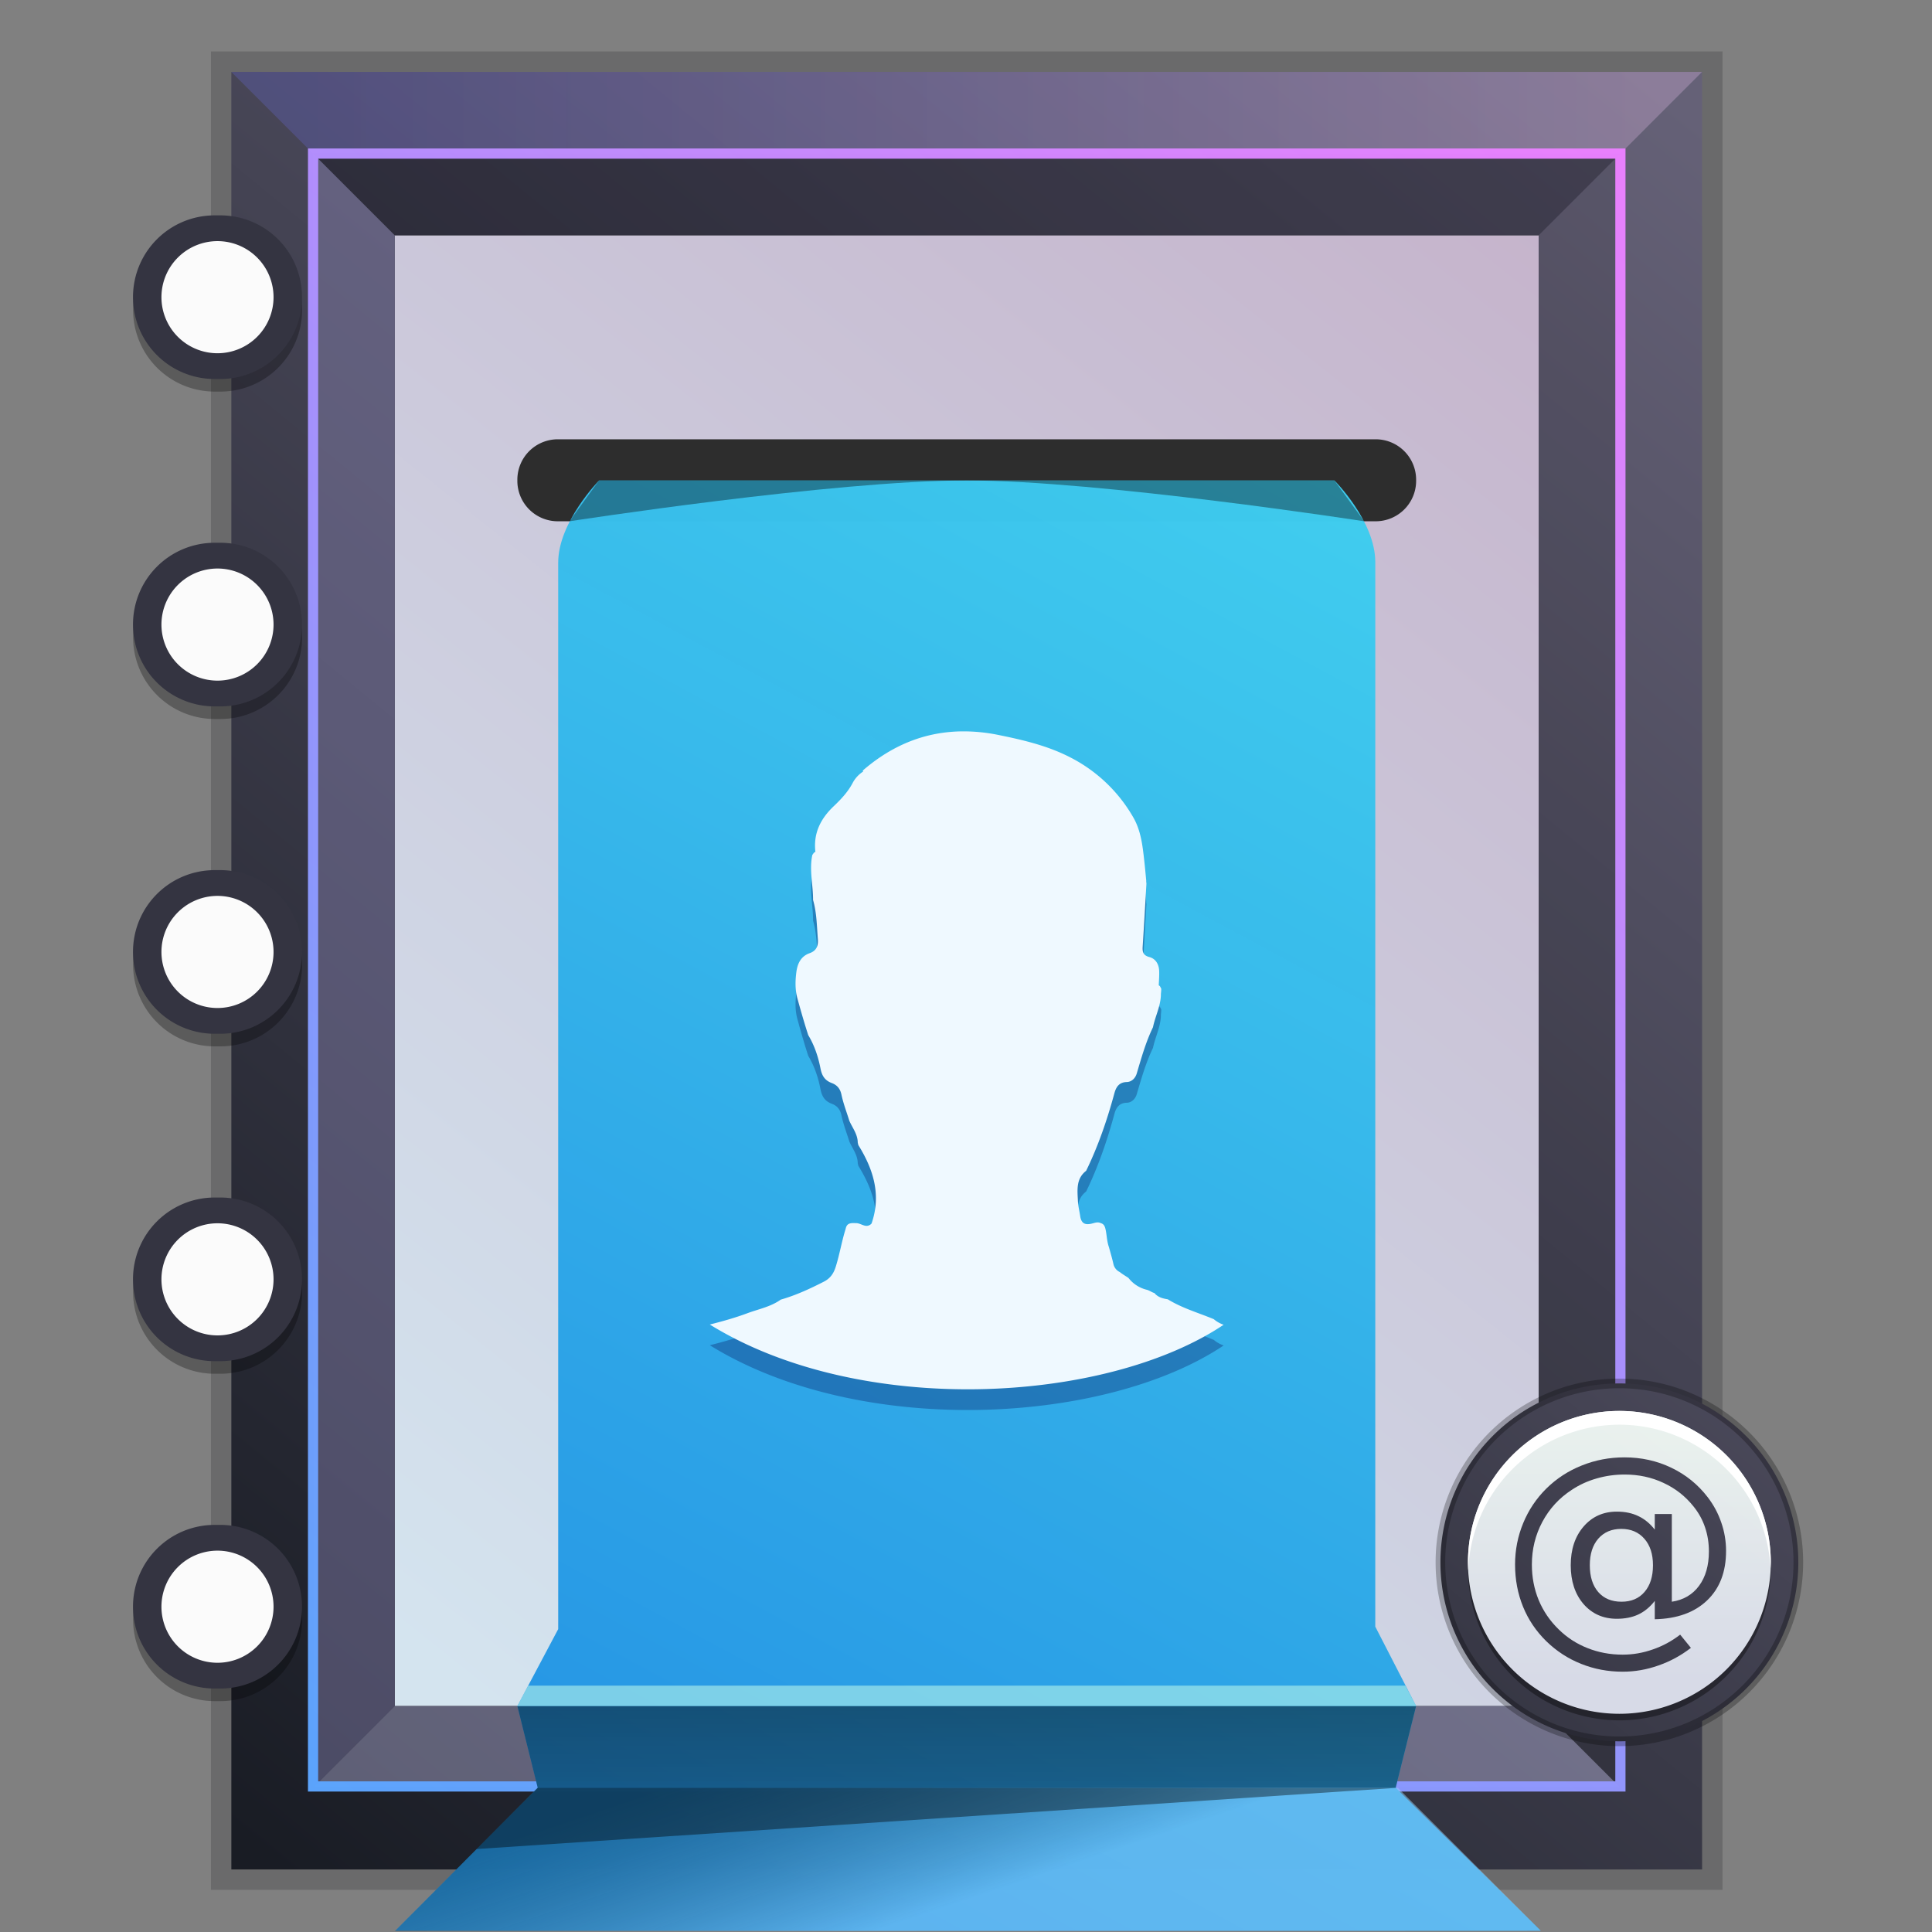 <svg xmlns="http://www.w3.org/2000/svg" xmlns:xlink="http://www.w3.org/1999/xlink" height="64" viewBox="0 0 64 64" width="64" id="svg2"><rect x="0" y="0" width="64" height="64" fill="#808080" stroke="none"/><title id="title4675">Template icons dark</title><defs id="defs22"><linearGradient id="linearGradient11855"><stop offset="0" id="stop11851" stop-opacity=".471"/><stop offset="1" id="stop11853" stop-opacity=".398"/></linearGradient><linearGradient id="linearGradient11845"><stop offset="0" id="stop11841" stop-opacity=".283"/><stop offset="1" id="stop11843" stop-color="#96d4fd" stop-opacity=".492"/></linearGradient><linearGradient id="linearGradient1272"><stop offset="0" id="stop1268" stop-color="#d4e4ef"/><stop offset="1" id="stop1270" stop-color="#c5b3cb"/></linearGradient><linearGradient id="linearGradient1264"><stop offset="0" id="stop1260" stop-color="#6c69e5" stop-opacity=".263"/><stop offset="1" id="stop1262" stop-color="#f3c6f8" stop-opacity=".272"/></linearGradient><linearGradient id="linearGradient1176"><stop offset="0" id="stop1172" stop-color="#5ca5ff"/><stop offset="1" id="stop1174" stop-color="#eb81ff"/></linearGradient><linearGradient id="linearGradient1151"><stop offset="0" id="stop1147" stop-color="#2395e4" stop-opacity=".979"/><stop offset="1" id="stop1149" stop-color="#40d0f0" stop-opacity=".984"/></linearGradient><linearGradient id="linearGradient1109"><stop offset="0" id="stop1105" stop-color="#d9dce8" stop-opacity=".99"/><stop offset="1" id="stop1107" stop-color="#ebf3ef" stop-opacity=".99"/></linearGradient><linearGradient id="linearGradient1064"><stop offset="0" id="stop1060" stop-color="#191c24"/><stop offset="1" id="stop1062" stop-color="#656177"/></linearGradient><linearGradient xlink:href="#linearGradient1064" id="linearGradient1066" x1="125" y1="203" x2="195" y2="117.567" gradientUnits="userSpaceOnUse"/><linearGradient xlink:href="#linearGradient1109" id="linearGradient1111" x1="194" y1="193.493" x2="194" y2="175.102" gradientUnits="userSpaceOnUse"/><linearGradient xlink:href="#linearGradient1064" id="linearGradient1165" gradientUnits="userSpaceOnUse" x1="125" y1="203" x2="195" y2="117.567"/><linearGradient xlink:href="#linearGradient1176" id="linearGradient1178" x1="129" y1="200" x2="191.567" y2="121" gradientUnits="userSpaceOnUse"/><linearGradient xlink:href="#linearGradient1151" id="linearGradient1185" gradientUnits="userSpaceOnUse" x1="144" y1="200" x2="179.567" y2="133" gradientTransform="matrix(1 0 0 1.014 0 -1.833)"/><linearGradient xlink:href="#linearGradient1264" id="linearGradient1266" x1="128" y1="118" x2="193" y2="118" gradientUnits="userSpaceOnUse"/><linearGradient xlink:href="#linearGradient1272" id="linearGradient1274" x1="132.528" y1="193" x2="189" y2="122" gradientUnits="userSpaceOnUse"/><linearGradient xlink:href="#linearGradient1064" id="linearGradient1279" gradientUnits="userSpaceOnUse" x1="125" y1="203" x2="195" y2="117.567"/><linearGradient xlink:href="#linearGradient11845" id="linearGradient11847" x1="155" y1="196.575" x2="158.173" y2="206" gradientUnits="userSpaceOnUse"/><linearGradient xlink:href="#linearGradient11855" id="linearGradient11857" x1="159" y1="196" x2="159" y2="200" gradientUnits="userSpaceOnUse"/><linearGradient gradientTransform="matrix(1.333 0 0 1.333 58.138 57.825)" xlink:href="#linearGradient1272" id="linearGradient1274-3" x1="132.528" y1="193" x2="189" y2="122" gradientUnits="userSpaceOnUse"/><linearGradient gradientTransform="matrix(1.333 0 0 1.333 58.138 57.825)" xlink:href="#linearGradient1064" id="linearGradient1165-5" gradientUnits="userSpaceOnUse" x1="125" y1="203" x2="195" y2="117.567"/><linearGradient gradientTransform="matrix(1.333 0 0 1.333 58.138 57.825)" xlink:href="#linearGradient1264" id="linearGradient1266-6" x1="128" y1="118" x2="193" y2="118" gradientUnits="userSpaceOnUse"/><linearGradient gradientTransform="matrix(1.333 0 0 1.333 58.138 57.825)" xlink:href="#linearGradient1176" id="linearGradient1178-1" x1="129" y1="200" x2="191.567" y2="121" gradientUnits="userSpaceOnUse"/><linearGradient xlink:href="#linearGradient1151" id="linearGradient1185-0" gradientUnits="userSpaceOnUse" x1="144" y1="200" x2="179.567" y2="133" gradientTransform="matrix(1.333 0 0 1.352 58.138 55.381)"/><linearGradient gradientTransform="matrix(1.333 0 0 1.333 58.138 57.825)" xlink:href="#linearGradient11855" id="linearGradient11857-6" x1="159" y1="196" x2="159" y2="200" gradientUnits="userSpaceOnUse"/><linearGradient gradientTransform="matrix(1.333 0 0 1.333 58.138 57.825)" xlink:href="#linearGradient11845" id="linearGradient11847-1" x1="155" y1="196.575" x2="158.173" y2="206" gradientUnits="userSpaceOnUse"/><linearGradient xlink:href="#linearGradient11855" id="linearGradient1417" gradientUnits="userSpaceOnUse" gradientTransform="matrix(1.333 0 0 1.333 58.138 57.825)" x1="159" y1="196" x2="159" y2="200"/><linearGradient xlink:href="#linearGradient1064" id="linearGradient1419" gradientUnits="userSpaceOnUse" x1="125" y1="203" x2="195" y2="117.567"/><linearGradient xlink:href="#linearGradient1109" id="linearGradient1421" gradientUnits="userSpaceOnUse" x1="194" y1="193.493" x2="194" y2="175.102"/><linearGradient xlink:href="#linearGradient1064" id="linearGradient1423" gradientUnits="userSpaceOnUse" x1="125" y1="203" x2="195" y2="117.567"/><linearGradient gradientTransform="matrix(.677 0 0 .677 -28.242 -28.112)" xlink:href="#linearGradient1272" id="linearGradient1274-4" x1="132.528" y1="193" x2="189" y2="122" gradientUnits="userSpaceOnUse"/><linearGradient gradientTransform="matrix(.677 0 0 .677 -28.242 -28.112)" xlink:href="#linearGradient1064" id="linearGradient1165-54" gradientUnits="userSpaceOnUse" x1="125" y1="203" x2="195" y2="117.567"/><linearGradient gradientTransform="matrix(.677 0 0 .677 -28.242 -28.112)" xlink:href="#linearGradient1264" id="linearGradient1266-4" x1="128" y1="118" x2="193" y2="118" gradientUnits="userSpaceOnUse"/><linearGradient gradientTransform="matrix(.677 0 0 .677 -28.242 -28.112)" xlink:href="#linearGradient1176" id="linearGradient1178-7" x1="129" y1="200" x2="191.567" y2="121" gradientUnits="userSpaceOnUse"/><linearGradient xlink:href="#linearGradient1151" id="linearGradient1185-8" gradientUnits="userSpaceOnUse" x1="144" y1="200" x2="179.567" y2="133" gradientTransform="matrix(.677 0 0 .686 -28.242 -29.352)"/><linearGradient gradientTransform="matrix(.677 0 0 .677 -28.242 -28.112)" xlink:href="#linearGradient11855" id="linearGradient11857-4" x1="159" y1="196" x2="159" y2="200" gradientUnits="userSpaceOnUse"/><linearGradient gradientTransform="matrix(.677 0 0 .677 -28.242 -28.112)" xlink:href="#linearGradient11845" id="linearGradient11847-0" x1="155" y1="196.575" x2="158.173" y2="206" gradientUnits="userSpaceOnUse"/><linearGradient xlink:href="#linearGradient11855" id="linearGradient1575" gradientUnits="userSpaceOnUse" gradientTransform="matrix(.677 0 0 .677 -28.242 -28.112)" x1="159" y1="196" x2="159" y2="200"/><linearGradient xlink:href="#linearGradient1064" id="linearGradient1577" gradientUnits="userSpaceOnUse" x1="125" y1="203" x2="195" y2="117.567"/><linearGradient xlink:href="#linearGradient1109" id="linearGradient1579" gradientUnits="userSpaceOnUse" x1="194" y1="193.493" x2="194" y2="175.102"/><linearGradient xlink:href="#linearGradient1064" id="linearGradient1581" gradientUnits="userSpaceOnUse" x1="125" y1="203" x2="195" y2="117.567"/><linearGradient gradientTransform="matrix(.5 0 0 .5 -56.025 -55.557)" xlink:href="#linearGradient1272" id="linearGradient1274-9" x1="132.528" y1="193" x2="189" y2="122" gradientUnits="userSpaceOnUse"/><linearGradient gradientTransform="matrix(.5 0 0 .5 -56.025 -55.557)" xlink:href="#linearGradient1064" id="linearGradient1165-0" gradientUnits="userSpaceOnUse" x1="125" y1="203" x2="195" y2="117.567"/><linearGradient gradientTransform="matrix(.5 0 0 .5 -56.025 -55.557)" xlink:href="#linearGradient1264" id="linearGradient1266-5" x1="128" y1="118" x2="193" y2="118" gradientUnits="userSpaceOnUse"/><linearGradient xlink:href="#linearGradient1151" id="linearGradient1185-5" gradientUnits="userSpaceOnUse" x1="144" y1="200" x2="179.567" y2="133" gradientTransform="matrix(.5 0 0 .507 -56.025 -56.474)"/><linearGradient xlink:href="#linearGradient11855" id="linearGradient1733" gradientUnits="userSpaceOnUse" gradientTransform="matrix(.5 0 0 .5 -56.025 -55.557)" x1="159" y1="196" x2="159" y2="200"/><linearGradient xlink:href="#linearGradient1064" id="linearGradient1735" gradientUnits="userSpaceOnUse" x1="125" y1="203" x2="195" y2="117.567"/><linearGradient xlink:href="#linearGradient1109" id="linearGradient1737" gradientUnits="userSpaceOnUse" x1="194" y1="193.493" x2="194" y2="175.102"/><linearGradient xlink:href="#linearGradient1064" id="linearGradient1739" gradientUnits="userSpaceOnUse" x1="125" y1="203" x2="195" y2="117.567"/><linearGradient gradientTransform="matrix(.338 0 0 .338 -69.748 -70.527)" xlink:href="#linearGradient1272" id="linearGradient1274-9-2" x1="132.528" y1="193" x2="189" y2="122" gradientUnits="userSpaceOnUse"/><linearGradient gradientTransform="matrix(.338 0 0 .338 -69.748 -70.527)" xlink:href="#linearGradient1064" id="linearGradient1165-0-0" gradientUnits="userSpaceOnUse" x1="125" y1="203" x2="195" y2="117.567"/><linearGradient gradientTransform="matrix(.338 0 0 .338 -69.748 -70.527)" xlink:href="#linearGradient1264" id="linearGradient1266-5-4" x1="128" y1="118" x2="193" y2="118" gradientUnits="userSpaceOnUse"/><linearGradient xlink:href="#linearGradient1151" id="linearGradient1185-5-2" gradientUnits="userSpaceOnUse" x1="144" y1="200" x2="179.567" y2="133" gradientTransform="matrix(.338 0 0 .343 -69.748 -71.147)"/><linearGradient xlink:href="#linearGradient11855" id="linearGradient1733-1" gradientUnits="userSpaceOnUse" gradientTransform="matrix(.338 0 0 .338 -69.748 -70.527)" x1="159" y1="196" x2="159" y2="200"/><linearGradient xlink:href="#linearGradient1064" id="linearGradient1939" gradientUnits="userSpaceOnUse" x1="125" y1="203" x2="195" y2="117.567"/><linearGradient xlink:href="#linearGradient1109" id="linearGradient1941" gradientUnits="userSpaceOnUse" x1="194" y1="193.493" x2="194" y2="175.102"/><linearGradient xlink:href="#linearGradient1064" id="linearGradient1943" gradientUnits="userSpaceOnUse" x1="125" y1="203" x2="195" y2="117.567"/><linearGradient xlink:href="#linearGradient11855" id="linearGradient1733-1-1" gradientUnits="userSpaceOnUse" gradientTransform="translate(-85.264 -85.19) scale(.255)" x1="159" y1="196" x2="159" y2="200"/><linearGradient xlink:href="#linearGradient1151" id="linearGradient1185-5-2-6" gradientUnits="userSpaceOnUse" x1="144" y1="200" x2="179.567" y2="133" gradientTransform="matrix(.255 0 0 .259 -85.264 -85.657)"/><linearGradient gradientTransform="translate(-85.264 -85.19) scale(.255)" xlink:href="#linearGradient1264" id="linearGradient1266-5-4-3" x1="128" y1="118" x2="193" y2="118" gradientUnits="userSpaceOnUse"/><linearGradient gradientTransform="translate(-85.264 -85.19) scale(.255)" xlink:href="#linearGradient1064" id="linearGradient1165-0-0-5" gradientUnits="userSpaceOnUse" x1="125" y1="203" x2="195" y2="117.567"/><linearGradient gradientTransform="translate(-85.264 -85.19) scale(.255)" xlink:href="#linearGradient1272" id="linearGradient1274-9-2-6" x1="132.528" y1="193" x2="189" y2="122" gradientUnits="userSpaceOnUse"/><linearGradient xlink:href="#linearGradient1151" id="linearGradient1185-5-2-6-8" gradientUnits="userSpaceOnUse" x1="144" y1="200" x2="179.567" y2="133" gradientTransform="matrix(.169 0 0 .171 -90.921 -91.584)"/><linearGradient gradientTransform="matrix(.169 0 0 .169 -90.921 -91.274)" xlink:href="#linearGradient1064" id="linearGradient1165-0-0-5-4" gradientUnits="userSpaceOnUse" x1="125" y1="203" x2="195" y2="117.567"/><linearGradient gradientTransform="matrix(.169 0 0 .169 -90.921 -91.274)" xlink:href="#linearGradient1272" id="linearGradient1274-9-2-6-6" x1="132.528" y1="193" x2="189" y2="122" gradientUnits="userSpaceOnUse"/><style id="style51071-8">.str0{stroke:#1f1a17;stroke-width:3}.fil0{fill:none}</style><style id="style2031-6">.str0{stroke:#1f1a17;stroke-width:.076}.fil0,.fil1{fill:none}.fil1{fill-rule:nonzero}</style><style id="style5368-2">.str0,.str1{stroke:#000;stroke-width:63}.str1{stroke:#09098f}.fil5{fill:none}.fil1,.fil2{fill:#000}.fil3{fill:#4d66cc}.fil0{fill:#576ecd}.fil4{fill:#89a1d4}</style><style id="style51071">.str0{stroke:#1f1a17;stroke-width:3}.fil0{fill:none}</style><style id="style2031">.str0{stroke:#1f1a17;stroke-width:.076}.fil0,.fil1{fill:none}.fil1{fill-rule:nonzero}</style><style id="style5368">.str0,.str1{stroke:#000;stroke-width:63}.str1{stroke:#09098f}.fil5{fill:none}.fil1,.fil2{fill:#000}.fil3{fill:#4d66cc}.fil0{fill:#576ecd}.fil4{fill:#89a1d4}</style></defs><g id="g7907" transform="translate(-48 -48)"><g id="g7905"><path style="isolation:auto;mix-blend-mode:normal;marker:none" d="M54.988 49.705h50.073v60.9H54.988z" id="rect1160-92" color="#000" overflow="visible" fill="#00010a" fill-opacity=".173" stroke-width=".677" stroke-opacity="0"/><path style="isolation:auto;mix-blend-mode:normal;marker:none" d="M61.078 55.795H98.97v48.72H61.078z" id="rect1187-6" color="#000" overflow="visible" fill="url(#linearGradient1274-4)" stroke-width=".677" stroke-opacity="0"/><path style="isolation:auto;mix-blend-mode:normal;marker:none" d="M55.664 50.382v59.546h48.72V50.382zm5.414 5.413H98.97v48.72H61.078z" id="rect1029-6" color="#000" overflow="visible" fill="url(#linearGradient1165-54)" stroke-width=".677" stroke-opacity="0"/><path style="isolation:auto;mix-blend-mode:normal;marker:none" d="M61.078 104.515v-48.72l-2.707-2.707v54.134z" id="path1244-4" color="#000" overflow="visible" fill="#8b86b5" fill-opacity=".435" stroke-width=".677" stroke-opacity="0"/><path id="path1250-9" d="M98.971 104.515H61.078l-2.707 2.707h43.307z" style="isolation:auto;mix-blend-mode:normal;marker:none" color="#000" overflow="visible" fill="#d4cfff" fill-opacity=".366" stroke-width=".677" stroke-opacity="0"/><path id="path1246-5" d="M98.971 104.515v-48.72l2.707-2.707v54.134z" style="isolation:auto;mix-blend-mode:normal;marker:none" color="#000" overflow="visible" fill-opacity=".099" stroke-width=".677" stroke-opacity="0"/><path style="isolation:auto;mix-blend-mode:normal;marker:none" d="M98.971 55.795H61.078l-2.707-2.707h43.307z" id="path1248-0" color="#000" overflow="visible" fill="#00010a" fill-opacity=".346" stroke-width=".677" stroke-opacity="0"/><path id="path1258-4" d="M101.678 53.088H58.37l-2.707-2.706h48.72z" style="isolation:auto;mix-blend-mode:normal;marker:none" color="#000" overflow="visible" fill="url(#linearGradient1266-4)" stroke-width=".677" stroke-opacity="0"/><path style="isolation:auto;mix-blend-mode:normal;marker:none" d="M58.371 53.088h43.307v54.091H58.37z" id="rect1170-8" color="#000" overflow="visible" fill="none" fill-opacity=".262" stroke="url(#linearGradient1178-7)" stroke-width=".338" stroke-opacity=".98" paint-order="stroke fill markers"/><path style="isolation:auto;mix-blend-mode:normal;marker:none" d="M66.48 62.552h27.088a1.34 1.34 0 0 1 1.343 1.343v.03a1.34 1.34 0 0 1-1.343 1.343H66.481a1.34 1.34 0 0 1-1.343-1.342v-.03a1.34 1.34 0 0 1 1.343-1.344z" id="rect1276-7" color="#000" display="block" overflow="visible" fill="#2d2d2d" fill-opacity=".995" stroke-width=".273"/><path style="isolation:auto;mix-blend-mode:normal;marker:none" d="M67.844 63.915h24.36s1.354 1.347 1.354 2.704v35.265l1.353 2.631-.677 2.707 4.806 4.736H61.094l4.72-4.736-.676-2.707 1.353-2.548V66.636c0-1.34 1.353-2.72 1.353-2.72z" id="rect1145-1" color="#000" overflow="visible" fill="url(#linearGradient1185-8)" stroke-width=".443" stroke-opacity=".262" paint-order="stroke fill markers"/><path id="path1156-7" d="M88.535 92.57a1.016 1.016 0 0 1-.327-.185c-.511-.212-1.047-.364-1.524-.658-.167-.026-.327-.068-.442-.207-.087-.024-.16-.083-.246-.107a1.086 1.086 0 0 1-.615-.395c-.095-.064-.197-.121-.287-.194a.387.387 0 0 1-.214-.282c-.042-.183-.096-.365-.146-.546-.065-.182-.068-.375-.106-.563-.023-.105-.048-.197-.163-.229a.228.228 0 0 0-.105-.024c-.073 0-.144.03-.214.044a.53.53 0 0 1-.114.014c-.141 0-.221-.08-.249-.263-.023-.164-.067-.33-.075-.492-.017-.362-.072-.747.272-1.013.4-.822.695-1.682.935-2.566.054-.198.147-.366.407-.374.156-.003.284-.115.335-.286.154-.519.3-1.04.537-1.53.073-.357.248-.687.262-1.059-.003-.074.017-.148.01-.221l-.042-.08-.039-.029c.007-.159.02-.317.014-.474-.008-.222-.113-.405-.326-.462-.197-.052-.233-.162-.221-.34.045-.697.084-1.394.125-2.092l-.007-.065v-.041c-.021-.212-.039-.424-.063-.635-.056-.504-.109-1.014-.37-1.461a5.048 5.048 0 0 0-2.083-1.98c-.744-.384-1.553-.575-2.367-.74a5.806 5.806 0 0 0-1.164-.121c-1.224 0-2.34.428-3.342 1.297l.01.035a1 1 0 0 0-.348.381c-.158.298-.387.54-.625.766-.438.416-.678.898-.607 1.511l-.048.028-.054.077c-.106.498.028.993.025 1.49.121.42.124.854.158 1.285.02.236-.045.396-.27.477-.287.101-.401.335-.44.615-.039.294-.047.586.032.879.112.41.229.817.36 1.221.206.341.332.722.406 1.105.049.255.155.4.373.482.18.067.28.192.32.38.063.298.173.582.263.872.104.236.276.446.278.721l.02.083c.499.805.765 1.649.438 2.596a.216.216 0 0 1-.164.079c-.114 0-.228-.088-.342-.09l-.087-.002c-.13 0-.232.02-.266.193-.13.411-.198.839-.327 1.25-.069.225-.182.389-.393.497-.463.237-.931.453-1.43.596-.332.238-.733.312-1.104.45-.407.152-.825.268-1.245.375 4.982 3.082 13.102 2.628 17.02.008z" style="isolation:auto;mix-blend-mode:normal;marker:none" color="#000" overflow="visible" fill="#040a54" fill-opacity=".309" stroke-width=".354" stroke-opacity="0"/><path style="isolation:auto;mix-blend-mode:normal;marker:none" d="M88.535 91.885a1.016 1.016 0 0 1-.327-.186c-.511-.212-1.047-.364-1.524-.658-.167-.026-.327-.068-.442-.207-.087-.024-.16-.083-.246-.107a1.087 1.087 0 0 1-.615-.395c-.095-.064-.197-.121-.287-.194a.387.387 0 0 1-.214-.282c-.042-.183-.096-.365-.146-.546-.065-.182-.068-.375-.106-.563-.023-.105-.048-.197-.163-.229a.228.228 0 0 0-.105-.024c-.073 0-.144.03-.214.044a.53.53 0 0 1-.114.014c-.141 0-.221-.08-.249-.263-.023-.164-.067-.33-.075-.492-.017-.362-.072-.747.272-1.013.4-.822.695-1.682.935-2.566.054-.198.147-.366.407-.374.156-.003.284-.115.335-.286.154-.519.3-1.04.537-1.53.073-.357.248-.687.262-1.059-.003-.074.017-.148.01-.221l-.042-.08-.039-.029c.007-.159.02-.317.014-.474-.008-.222-.113-.405-.326-.462-.197-.052-.233-.162-.221-.34.045-.697.084-1.394.125-2.092l-.007-.065v-.041c-.021-.212-.039-.424-.063-.635-.056-.504-.109-1.014-.37-1.461a5.048 5.048 0 0 0-2.083-1.98c-.744-.384-1.553-.575-2.367-.74a5.806 5.806 0 0 0-1.164-.122c-1.224 0-2.34.429-3.342 1.298l.01.035a1 1 0 0 0-.348.381c-.158.298-.387.54-.625.766-.438.416-.678.898-.607 1.51l-.048.029-.054.077c-.106.498.028.993.025 1.49.121.42.124.854.158 1.284.02.237-.045.397-.27.478-.287.101-.401.335-.44.615-.039.294-.047.586.032.879.112.41.229.817.36 1.221.206.341.332.721.406 1.105.049.255.155.4.373.482.18.067.28.192.32.38.063.298.173.582.263.872.104.236.276.445.278.721l.02.083c.499.805.765 1.649.438 2.596a.216.216 0 0 1-.164.079c-.114 0-.228-.088-.342-.09l-.087-.002c-.13 0-.232.02-.266.193-.13.411-.198.839-.327 1.25-.069.225-.182.389-.393.497-.463.237-.931.453-1.43.596-.332.238-.733.312-1.104.45-.407.152-.825.268-1.245.375 4.982 3.082 13.102 2.628 17.02.008z" id="path1043-2" color="#000" overflow="visible" fill="#eff9ff" stroke-width=".354" stroke-opacity="0"/><path style="isolation:auto;mix-blend-mode:normal;marker:none" d="M65.138 104.515H94.91l-.677 2.707h-28.42z" id="rect11836-9" color="#000" display="block" overflow="visible" fill="url(#linearGradient1575)" stroke-width=".271"/><path id="path11839-4" d="M65.814 107.222h28.49l4.736 4.736-37.962.016z" style="isolation:auto;mix-blend-mode:normal;marker:none" color="#000" display="block" overflow="visible" fill="url(#linearGradient11847-0)" stroke-width=".271"/><path id="path11849-8" d="M65.138 104.515H94.91l-.356-.677H65.5z" style="isolation:auto;mix-blend-mode:normal;marker:none" color="#000" display="block" overflow="visible" fill="#b7f4ea" fill-opacity=".592" stroke-width=".271"/><path id="path11859-1" d="M63.784 109.252l30.52-2.03H65.814z" style="isolation:auto;mix-blend-mode:normal;marker:none" color="#000" display="block" overflow="visible" fill="url(#linearGradient11857-4)" stroke-width=".271"/><path style="isolation:auto;mix-blend-mode:normal;marker:none" d="M67.844 63.915h24.36l.987 1.353s-8.756-1.353-13.167-1.353c-4.41 0-13.16 1.353-13.16 1.353z" id="rect1152-2" color="#000" display="block" overflow="visible" fill-opacity=".361" stroke-width=".338" stroke-opacity="0"/><g id="g11818-7" transform="matrix(.417 0 0 .417 5.288 23.579)" color="#000"><g id="g11788-2" transform="translate(0 1.686)"><path style="isolation:auto;mix-blend-mode:normal;marker:none" d="M119.5 127h.425c3.601 0 6.5 2.899 6.5 6.5s-2.899 6.5-6.5 6.5h-.425a6.486 6.486 0 0 1-6.5-6.5c0-3.601 2.899-6.5 6.5-6.5z" id="rect11773-2" display="block" overflow="visible" fill-opacity=".288" stroke-width=".4"/><path style="isolation:auto;mix-blend-mode:normal;marker:none" d="M119.492 126h.425c3.601 0 6.5 2.899 6.5 6.5s-2.899 6.5-6.5 6.5h-.425a6.486 6.486 0 0 1-6.5-6.5c0-3.601 2.9-6.5 6.5-6.5z" id="rect11775-6" display="block" overflow="visible" fill="#343441" stroke-width=".4"/><path style="isolation:auto;mix-blend-mode:normal;marker:none" d="M124.157 132.5a4.453 4.453 0 0 1-4.452 4.453 4.453 4.453 0 0 1-4.453-4.453 4.453 4.453 0 0 1 4.453-4.453 4.453 4.453 0 0 1 4.452 4.453z" id="circle11777-1" display="block" overflow="visible" fill="#fbfbfb" stroke-width=".524"/></g><g transform="translate(0 27.694)" id="g11796-0"><path style="isolation:auto;mix-blend-mode:normal;marker:none" d="M119.5 127h.425c3.601 0 6.5 2.899 6.5 6.5s-2.899 6.5-6.5 6.5h-.425a6.486 6.486 0 0 1-6.5-6.5c0-3.601 2.899-6.5 6.5-6.5z" id="rect11790-6" display="block" overflow="visible" fill-opacity=".288" stroke-width=".4"/><path style="isolation:auto;mix-blend-mode:normal;marker:none" d="M119.492 126h.425c3.601 0 6.5 2.899 6.5 6.5s-2.899 6.5-6.5 6.5h-.425a6.486 6.486 0 0 1-6.5-6.5c0-3.601 2.9-6.5 6.5-6.5z" id="rect11792-1" display="block" overflow="visible" fill="#343441" stroke-width=".4"/><path style="isolation:auto;mix-blend-mode:normal;marker:none" d="M124.157 132.5a4.453 4.453 0 0 1-4.452 4.453 4.453 4.453 0 0 1-4.453-4.453 4.453 4.453 0 0 1 4.453-4.453 4.453 4.453 0 0 1 4.452 4.453z" id="circle11794-5" display="block" overflow="visible" fill="#fbfbfb" stroke-width=".524"/></g><g id="g11804-9" transform="translate(0 53.7)"><path style="isolation:auto;mix-blend-mode:normal;marker:none" d="M119.5 127h.425c3.601 0 6.5 2.899 6.5 6.5s-2.899 6.5-6.5 6.5h-.425a6.486 6.486 0 0 1-6.5-6.5c0-3.601 2.899-6.5 6.5-6.5z" id="rect11798-4" display="block" overflow="visible" fill-opacity=".288" stroke-width=".4"/><path style="isolation:auto;mix-blend-mode:normal;marker:none" d="M119.492 126h.425c3.601 0 6.5 2.899 6.5 6.5s-2.899 6.5-6.5 6.5h-.425a6.486 6.486 0 0 1-6.5-6.5c0-3.601 2.9-6.5 6.5-6.5z" id="rect11800-9" display="block" overflow="visible" fill="#343441" stroke-width=".4"/><path style="isolation:auto;mix-blend-mode:normal;marker:none" d="M124.157 132.5a4.453 4.453 0 0 1-4.452 4.453 4.453 4.453 0 0 1-4.453-4.453 4.453 4.453 0 0 1 4.453-4.453 4.453 4.453 0 0 1 4.452 4.453z" id="circle11802-0" display="block" overflow="visible" fill="#fbfbfb" stroke-width=".524"/></g><g id="g11826-9" transform="translate(0 -24.32)"><path style="isolation:auto;mix-blend-mode:normal;marker:none" d="M119.5 127h.425c3.601 0 6.5 2.899 6.5 6.5s-2.899 6.5-6.5 6.5h-.425a6.486 6.486 0 0 1-6.5-6.5c0-3.601 2.899-6.5 6.5-6.5z" id="rect11820-1" display="block" overflow="visible" fill-opacity=".288" stroke-width=".4"/><path style="isolation:auto;mix-blend-mode:normal;marker:none" d="M119.492 126h.425c3.601 0 6.5 2.899 6.5 6.5s-2.899 6.5-6.5 6.5h-.425a6.486 6.486 0 0 1-6.5-6.5c0-3.601 2.9-6.5 6.5-6.5z" id="rect11822-7" display="block" overflow="visible" fill="#343441" stroke-width=".4"/><path style="isolation:auto;mix-blend-mode:normal;marker:none" d="M124.157 132.5a4.453 4.453 0 0 1-4.452 4.453 4.453 4.453 0 0 1-4.453-4.453 4.453 4.453 0 0 1 4.453-4.453 4.453 4.453 0 0 1 4.452 4.453z" id="circle11824-7" display="block" overflow="visible" fill="#fbfbfb" stroke-width=".524"/></g><g transform="translate(0 -50.328)" id="g11834-1"><path style="isolation:auto;mix-blend-mode:normal;marker:none" d="M119.5 127h.425c3.601 0 6.5 2.899 6.5 6.5s-2.899 6.5-6.5 6.5h-.425a6.486 6.486 0 0 1-6.5-6.5c0-3.601 2.899-6.5 6.5-6.5z" id="rect11828-1" display="block" overflow="visible" fill-opacity=".288" stroke-width=".4"/><path style="isolation:auto;mix-blend-mode:normal;marker:none" d="M119.492 126h.425c3.601 0 6.5 2.899 6.5 6.5s-2.899 6.5-6.5 6.5h-.425a6.486 6.486 0 0 1-6.5-6.5c0-3.601 2.9-6.5 6.5-6.5z" id="rect11830-5" display="block" overflow="visible" fill="#343441" stroke-width=".4"/><path style="isolation:auto;mix-blend-mode:normal;marker:none" d="M124.157 132.5a4.453 4.453 0 0 1-4.452 4.453 4.453 4.453 0 0 1-4.453-4.453 4.453 4.453 0 0 1 4.453-4.453 4.453 4.453 0 0 1 4.452 4.453z" id="circle11832-9" display="block" overflow="visible" fill="#fbfbfb" stroke-width=".524"/></g></g><g id="g1058-7" transform="matrix(.456 0 0 .456 14.092 15.478)"><path style="isolation:auto;mix-blend-mode:normal;marker:none" d="M205 184.819a13 13 0 0 1-13 13 13 13 0 0 1-13-13 13 13 0 0 1 13-13 13 13 0 0 1 13 13z" id="path1046-7" color="#000" display="block" overflow="visible" fill="url(#linearGradient1577)" stroke="#000" stroke-width=".7" stroke-opacity=".262" paint-order="stroke fill markers"/><path style="isolation:auto;mix-blend-mode:normal;marker:none" d="M203 185.294a11 11 0 0 1-11 11 11 11 0 0 1-11-11 11 11 0 0 1 11-11 11 11 0 0 1 11 11z" id="circle1101-6" color="#000" display="block" overflow="visible" fill-opacity=".377" stroke-width=".846" stroke-opacity="0"/><path style="isolation:auto;mix-blend-mode:normal;marker:none" d="M203 184.819a11 11 0 0 1-11 11 11 11 0 0 1-11-11 11 11 0 0 1 11-11 11 11 0 0 1 11 11z" id="circle1136-7" color="#000" display="block" overflow="visible" fill="url(#linearGradient1579)" stroke-width=".846" stroke-opacity="0"/><path d="M189.852 185.029q0 1.238.615 1.948.614.701 1.688.701 1.065 0 1.672-.71.614-.71.614-1.94 0-1.212-.623-1.922-.624-.719-1.68-.719-1.048 0-1.671.71-.615.71-.615 1.932zm4.72 2.589q-.52.667-1.196.987-.667.312-1.559.312-1.489 0-2.424-1.074-.927-1.082-.927-2.814t.935-2.815q.936-1.082 2.416-1.082.892 0 1.568.329.675.32 1.186.978v-1.134h1.239v6.373q1.264-.19 1.974-1.151.719-.97.719-2.503 0-.927-.277-1.74-.269-.815-.823-1.507-.9-1.135-2.2-1.732-1.29-.607-2.814-.607-1.065 0-2.044.286-.978.277-1.81.831-1.36.884-2.13 2.321-.762 1.43-.762 3.1 0 1.377.494 2.581.502 1.204 1.446 2.122.91.9 2.104 1.368 1.195.476 2.555.476 1.117 0 2.19-.38 1.083-.373 1.984-1.074l.78.96q-1.083.84-2.365 1.282-1.273.45-2.59.45-1.601 0-3.021-.57-1.42-.564-2.53-1.646-1.108-1.083-1.688-2.503-.58-1.429-.58-3.065 0-1.577.589-3.005.589-1.43 1.68-2.512 1.117-1.1 2.58-1.68 1.464-.589 3.1-.589 1.837 0 3.404.754 1.576.753 2.641 2.139.65.848.988 1.844.346.996.346 2.061 0 2.278-1.377 3.594-1.377 1.316-3.802 1.368z" style="line-height:1000%;-inkscape-font-specification:font;marker:none" id="path1052-3" font-weight="400" font-family="font" letter-spacing="0" word-spacing="0" fill="url(#linearGradient1581)" stroke-opacity="0"/><path style="isolation:auto;mix-blend-mode:normal;marker:none" d="M192 173.818a11 11 0 0 0-11 11 11 11 0 0 0 .021.586A11 11 0 0 1 192 174.818a11 11 0 0 1 10.979 10.414 11 11 0 0 0 .021-.414 11 11 0 0 0-11-11z" id="circle1140-6" color="#000" display="block" overflow="visible" fill="#fff" stroke-width=".846" stroke-opacity="0"/></g><g id="use11751-5" transform="matrix(.677 0 0 .677 29.605 60.277)" stroke="#000"><title id="title11765-63">Left Arrow</title></g></g></g></svg>